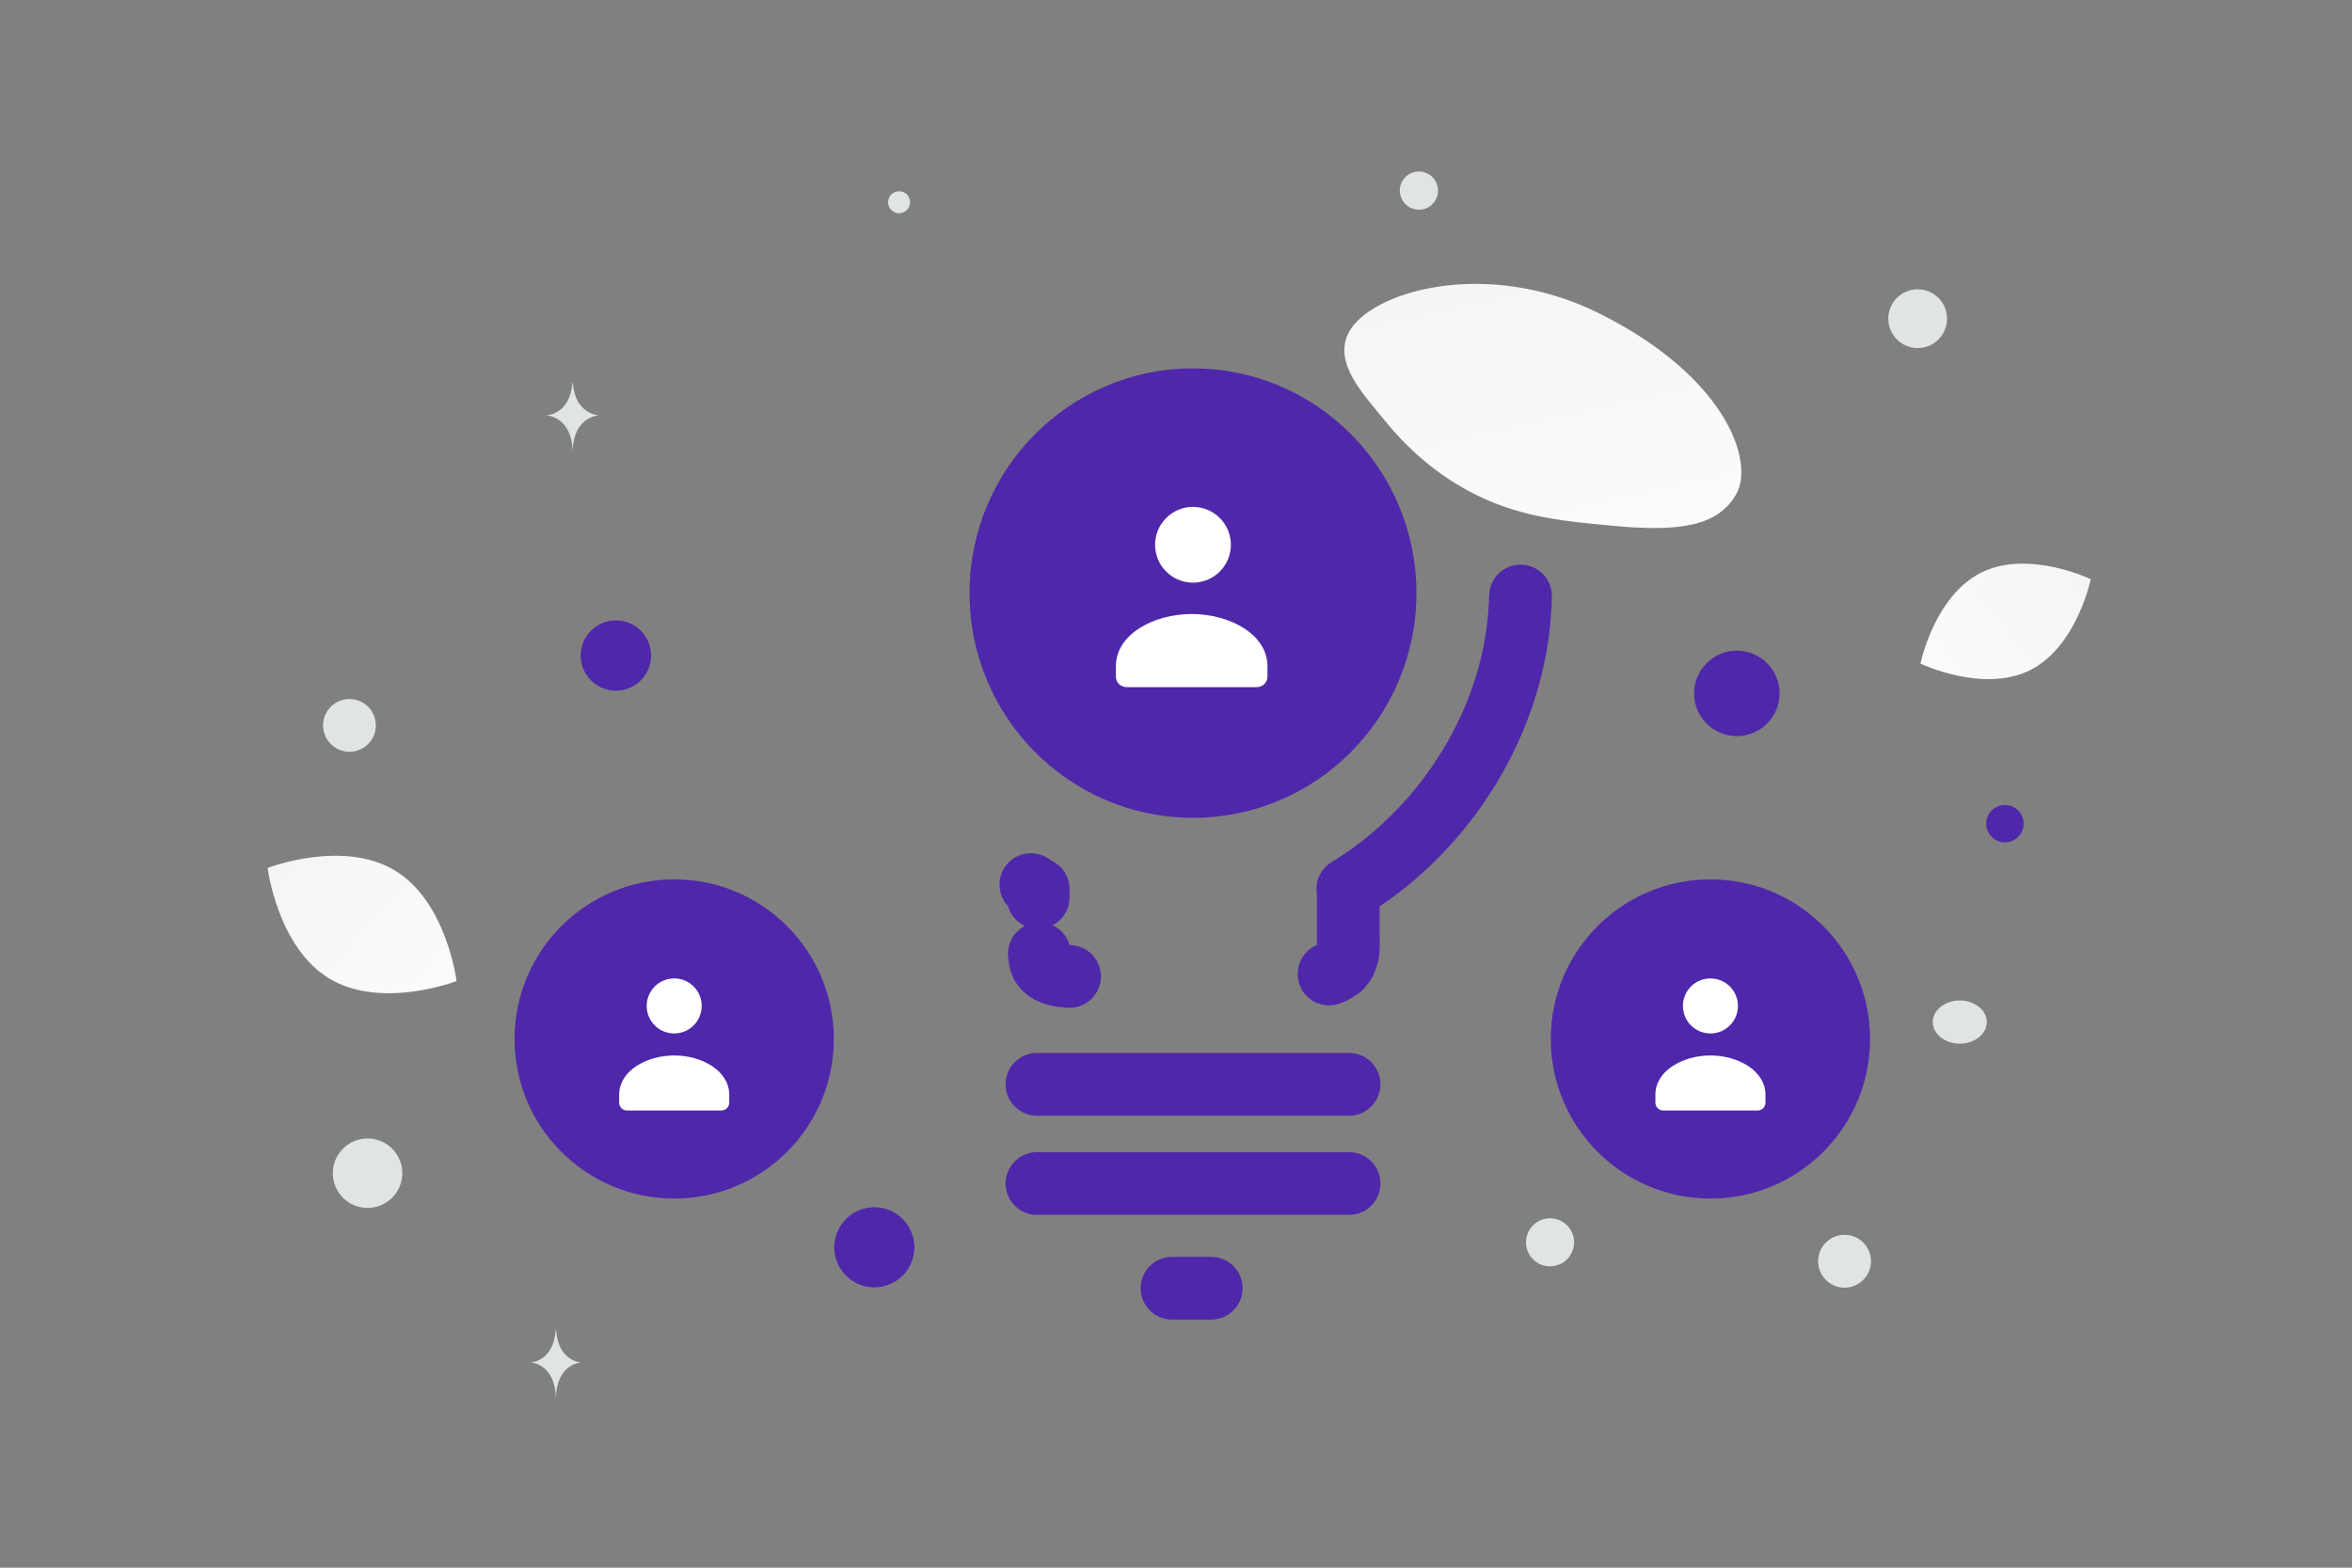 <svg width="900" height="600" viewBox="0 0 900 600" fill="none" xmlns="http://www.w3.org/2000/svg">
<rect x="0" y="0" width="900" height="600" fill="#808080" stroke="none"/>
<g clip-path="url(#clip0_1235_29873)">
<path d="M664.402 189.064C657.242 201.841 641.563 203.597 616.442 201.169C597.55 199.339 580.322 197.924 561.429 187.623C548.205 180.418 537.737 170.67 530.097 161.202C521.817 150.946 510.261 139.24 515.926 127.611C523.711 111.636 568.732 98.181 612.449 120.184C660.472 144.361 671.405 176.576 664.402 189.064Z" fill="url(#paint0_linear_1235_29873)"/>
<path d="M776.741 256.523C758.753 265.446 734.878 253.972 734.878 253.972C734.878 253.972 740.184 228.037 758.182 219.127C776.17 210.204 800.034 221.664 800.034 221.664C800.034 221.664 794.728 247.6 776.741 256.523Z" fill="url(#paint1_linear_1235_29873)"/>
<path d="M126.112 374.579C146.068 386.539 174.698 375.483 174.698 375.483C174.698 375.483 170.955 345.039 150.987 333.092C131.031 321.132 102.413 332.175 102.413 332.175C102.413 332.175 106.156 362.618 126.112 374.579Z" fill="url(#paint2_linear_1235_29873)"/>
<path d="M664.607 249.03C655.576 249.03 648.255 256.351 648.255 265.382C648.255 274.413 655.576 281.734 664.607 281.734C673.638 281.734 680.959 274.413 680.959 265.382C680.959 256.351 673.638 249.03 664.607 249.03Z" fill="#4F27AA"/>
<path d="M235.674 237.433C228.24 237.433 222.213 243.46 222.213 250.894C222.213 258.329 228.24 264.355 235.674 264.355C243.108 264.355 249.135 258.329 249.135 250.894C249.135 243.46 243.108 237.433 235.674 237.433Z" fill="#4F27AA"/>
<path d="M334.562 492.713C326.096 492.713 319.233 485.85 319.233 477.384C319.233 468.918 326.096 462.055 334.562 462.055C343.028 462.055 349.891 468.918 349.891 477.384C349.891 485.85 343.028 492.713 334.562 492.713Z" fill="#4F27AA"/>
<path d="M767.193 322.398C763.242 322.398 760.039 319.195 760.039 315.244C760.039 311.293 763.242 308.09 767.193 308.09C771.144 308.09 774.347 311.293 774.347 315.244C774.347 319.195 771.144 322.398 767.193 322.398Z" fill="#4F27AA"/>
<path d="M593.125 484.669C588.045 484.669 583.927 480.551 583.927 475.471C583.927 470.392 588.045 466.273 593.125 466.273C598.205 466.273 602.323 470.392 602.323 475.471C602.323 480.551 598.205 484.669 593.125 484.669Z" fill="#E1E4E5"/>
<path d="M140.647 462.302C133.309 462.302 127.361 456.354 127.361 449.016C127.361 441.679 133.309 435.73 140.647 435.73C147.985 435.73 153.933 441.679 153.933 449.016C153.933 456.354 147.985 462.302 140.647 462.302Z" fill="#E1E4E5"/>
<path d="M705.822 492.824C700.238 492.824 695.711 488.297 695.711 482.713C695.711 477.128 700.238 472.602 705.822 472.602C711.406 472.602 715.933 477.128 715.933 482.713C715.933 488.297 711.406 492.824 705.822 492.824Z" fill="#E1E4E5"/>
<path d="M733.803 133.207C727.594 133.207 722.561 128.173 722.561 121.965C722.561 115.756 727.594 110.723 733.803 110.723C740.012 110.723 745.045 115.756 745.045 121.965C745.045 128.173 740.012 133.207 733.803 133.207Z" fill="#E1E4E5"/>
<path d="M143.475 275.022C144.918 280.407 141.722 285.942 136.336 287.385C130.951 288.828 125.416 285.632 123.973 280.247C122.53 274.862 125.726 269.326 131.111 267.883C136.496 266.44 142.032 269.636 143.475 275.022Z" fill="#E1E4E5"/>
<path d="M344.041 81.603C341.72 81.603 339.839 79.722 339.839 77.401C339.839 75.081 341.72 73.199 344.041 73.199C346.362 73.199 348.243 75.081 348.243 77.401C348.243 79.722 346.362 81.603 344.041 81.603Z" fill="#E1E4E5"/>
<path d="M749.917 399.442C744.212 399.442 739.587 395.742 739.587 391.178C739.587 386.614 744.212 382.914 749.917 382.914C755.622 382.914 760.247 386.614 760.247 391.178C760.247 395.742 755.622 399.442 749.917 399.442Z" fill="#E1E4E5"/>
<path d="M550.009 71.057C551.054 74.956 548.74 78.963 544.841 80.008C540.943 81.052 536.936 78.739 535.891 74.84C534.846 70.942 537.16 66.934 541.059 65.89C544.957 64.845 548.964 67.159 550.009 71.057Z" fill="#E1E4E5"/>
<path d="M219.042 146.426H219.189C220.061 158.773 229.243 158.963 229.243 158.963C229.243 158.963 219.117 159.161 219.117 173.427C219.117 159.161 208.992 158.963 208.992 158.963C208.992 158.963 218.17 158.773 219.042 146.426ZM212.638 508.959H212.78C213.616 521.269 222.432 521.459 222.432 521.459C222.432 521.459 212.711 521.656 212.711 535.88C212.711 521.656 202.989 521.459 202.989 521.459C202.989 521.459 211.802 521.269 212.638 508.959Z" fill="#E1E4E5"/>
<path d="M396.794 415.001H516.214M396.794 452.965H516.214M448.467 493.038H463.486M397.262 340.294V343.479C396.737 341.635 395.778 339.944 394.464 338.547C395.397 339.147 396.33 339.729 397.262 340.294ZM515.904 340.135C552.494 317.978 580.858 275.091 581.824 228.105C580.971 272.413 555.926 313.592 521.219 336.973C519.589 338.072 518.253 339.553 517.329 341.289C516.406 343.024 515.923 344.96 515.923 346.925V358.855C515.923 358.993 515.925 359.13 515.93 359.268C516.086 363.782 515.816 367.35 513.249 370.075C512.153 371.102 510.662 372.072 508.562 372.778C510.738 371.862 512.595 370.323 513.901 368.356C515.207 366.389 515.904 364.08 515.904 361.718V340.135V340.135ZM400.857 370.282C402.34 371.796 404.198 372.89 406.242 373.451C405.642 373.353 405.062 373.236 404.503 373.097C402.137 372.508 400.676 371.659 399.727 370.684C398.403 369.322 397.856 367.708 397.716 364.999C398.286 367.003 399.369 368.824 400.857 370.282V370.282ZM409.262 373.718C409.414 373.718 409.337 373.721 409.132 373.717L409.262 373.718ZM515.904 340.11C515.853 340.159 515.796 340.201 515.735 340.236C515.77 340.217 515.806 340.196 515.84 340.174L515.901 340.137V340.136C515.902 340.133 515.903 340.129 515.904 340.125V340.11V340.11Z" stroke="#4F27AA" stroke-width="24" stroke-linecap="round" stroke-linejoin="round"/>
<path d="M257.984 458.723C224.25 458.723 196.904 431.376 196.904 397.643C196.904 363.909 224.25 336.562 257.984 336.562C291.718 336.562 319.064 363.909 319.064 397.643C319.064 431.376 291.718 458.723 257.984 458.723Z" fill="#4F27AA"/>
<path fill-rule="evenodd" clip-rule="evenodd" d="M279.046 419.011V422.016C279.045 422.814 278.728 423.579 278.164 424.142C277.599 424.706 276.835 425.022 276.037 425.022H239.931C239.133 425.022 238.369 424.706 237.804 424.142C237.24 423.579 236.923 422.814 236.922 422.016V418.963C236.922 409.868 247.327 403.96 257.984 403.96C268.642 403.96 279.046 409.871 279.046 418.963M265.43 377.557C269.543 381.67 269.543 388.337 265.43 392.45C261.318 396.563 254.65 396.563 250.537 392.45C246.425 388.337 246.425 381.67 250.537 377.557C254.65 373.444 261.318 373.444 265.43 377.557Z" fill="white"/>
<path d="M456.5 313C409.28 313 371 274.496 371 227C371 179.504 409.28 141 456.5 141C503.72 141 542 179.504 542 227C542 274.496 503.72 313 456.5 313Z" fill="#4F27AA"/>
<path fill-rule="evenodd" clip-rule="evenodd" d="M485 255.009V259.005C485 261.21 483.144 263 480.857 263H431.143C428.856 263 427 261.21 427 259.005V254.945C427 242.855 441.326 235 456 235C470.674 235 485 242.859 485 254.945M466.753 198.247C472.416 203.91 472.416 213.09 466.753 218.753C461.09 224.416 451.91 224.416 446.247 218.753C440.584 213.09 440.584 203.91 446.247 198.247C451.91 192.584 461.09 192.584 466.753 198.247Z" fill="white"/>
<path d="M654.498 458.723C620.764 458.723 593.418 431.376 593.418 397.643C593.418 363.909 620.764 336.562 654.498 336.562C688.232 336.562 715.578 363.909 715.578 397.643C715.578 431.376 688.232 458.723 654.498 458.723Z" fill="#4F27AA"/>
<path fill-rule="evenodd" clip-rule="evenodd" d="M675.561 419.011V422.016C675.56 422.814 675.243 423.579 674.679 424.142C674.114 424.706 673.35 425.022 672.552 425.022H636.445C635.648 425.022 634.883 424.706 634.319 424.142C633.755 423.578 633.438 422.814 633.437 422.016V418.963C633.437 409.868 643.841 403.96 654.499 403.96C665.156 403.96 675.561 409.871 675.561 418.963M661.945 377.557C666.058 381.67 666.058 388.337 661.945 392.45C657.833 396.563 651.165 396.563 647.052 392.45C642.939 388.337 642.939 381.67 647.052 377.557C651.165 373.444 657.833 373.444 661.945 377.557Z" fill="white"/>
</g>
<defs>
<linearGradient id="paint0_linear_1235_29873" x1="616.171" y1="271.873" x2="552.358" y2="-14.876" gradientUnits="userSpaceOnUse">
<stop stop-color="white"/>
<stop offset="1" stop-color="#EEEEEE"/>
</linearGradient>
<linearGradient id="paint1_linear_1235_29873" x1="707.665" y1="284.356" x2="856.03" y2="166.999" gradientUnits="userSpaceOnUse">
<stop stop-color="white"/>
<stop offset="1" stop-color="#EEEEEE"/>
</linearGradient>
<linearGradient id="paint2_linear_1235_29873" x1="203.336" y1="413.079" x2="42.764" y2="263.886" gradientUnits="userSpaceOnUse">
<stop stop-color="white"/>
<stop offset="1" stop-color="#EEEEEE"/>
</linearGradient>
<clipPath id="clip0_1235_29873">
<rect width="900" height="600" fill="white"/>
</clipPath>
</defs>
</svg>
